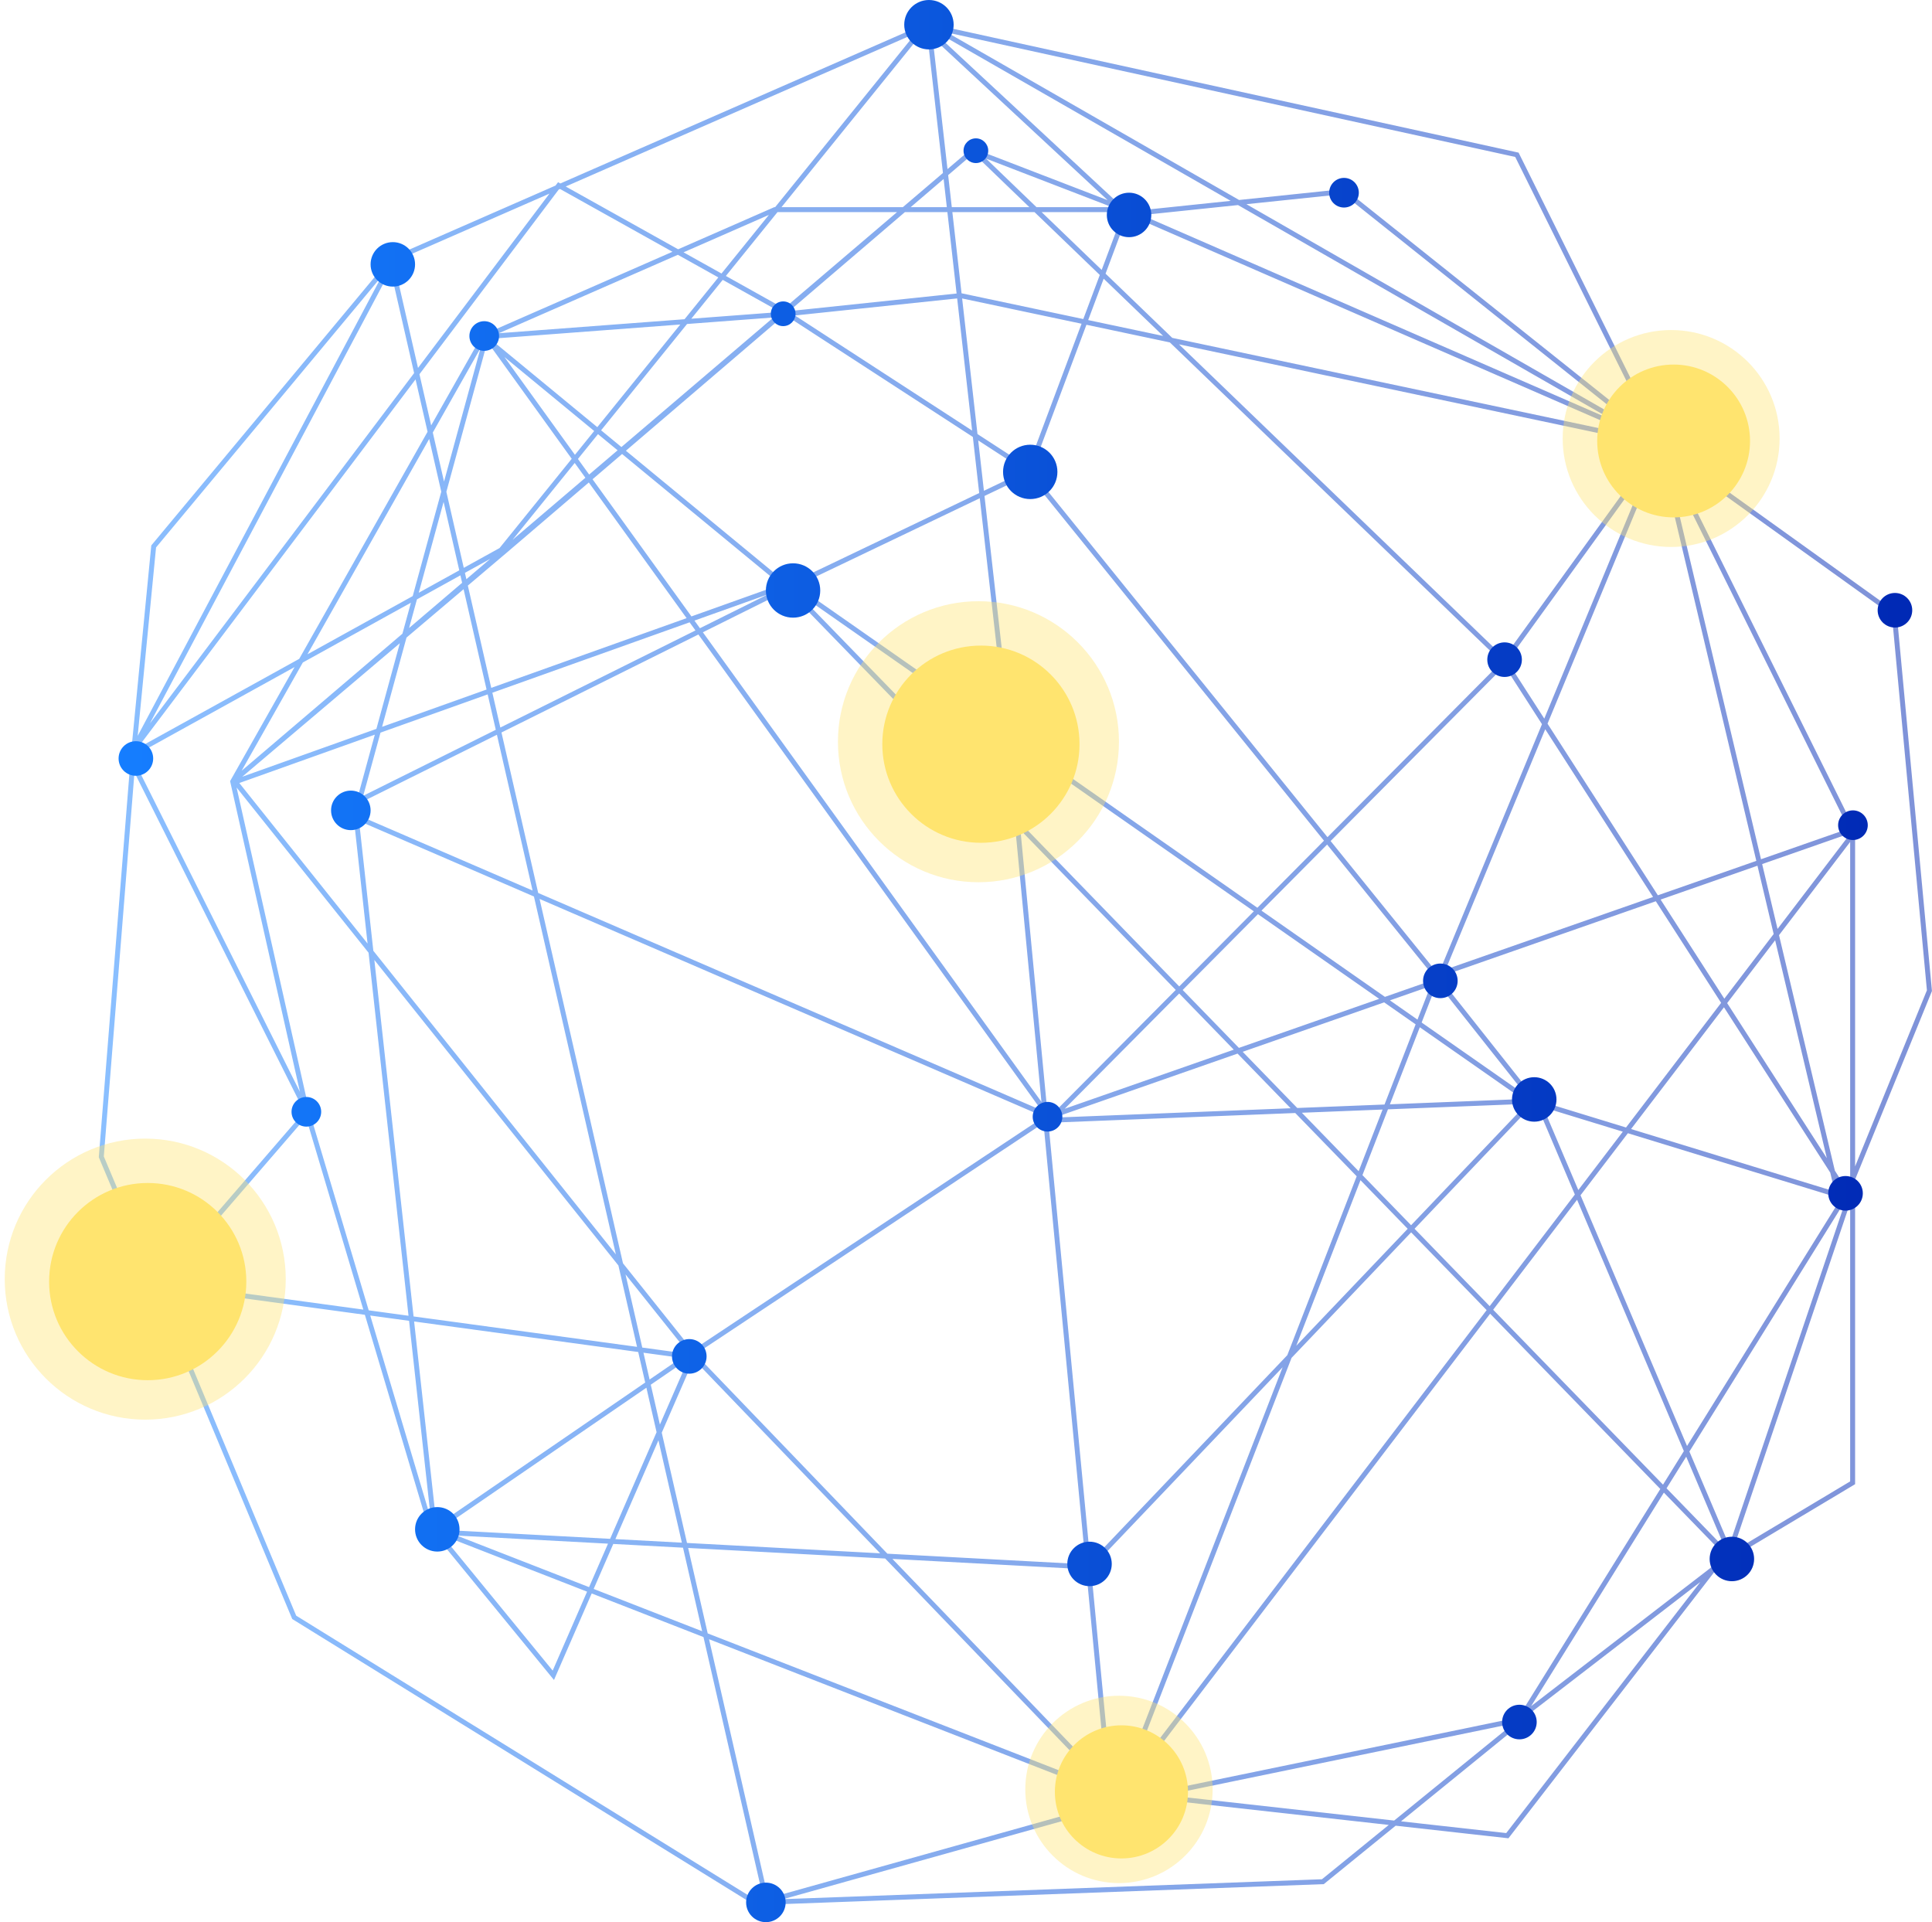 <?xml version="1.0" encoding="UTF-8"?>
<svg width="391px" height="389px" viewBox="0 0 391 389" version="1.1" xmlns="http://www.w3.org/2000/svg" xmlns:xlink="http://www.w3.org/1999/xlink">
    <!-- Generator: Sketch 51.3 (57544) - http://www.bohemiancoding.com/sketch -->
    <title>bg_particle</title>
    <desc>Created with Sketch.</desc>
    <defs>
        <linearGradient x1="97.067%" y1="50.12%" x2="0%" y2="54.086%" id="linearGradient-1">
            <stop stop-color="#0028B4" stop-opacity="0.5" offset="0%"></stop>
            <stop stop-color="#157EFF" stop-opacity="0.498" offset="100%"></stop>
        </linearGradient>
        <linearGradient x1="100%" y1="54.086%" x2="0%" y2="54.086%" id="linearGradient-2">
            <stop stop-color="#0028B4" offset="0%"></stop>
            <stop stop-color="#157EFF" offset="100%"></stop>
        </linearGradient>
    </defs>
    <g id="页面" stroke="none" stroke-width="1" fill="none" fill-rule="evenodd">
        <g id="Artboard-2" transform="translate(-1223, -3787)" fill-rule="nonzero">
            <g id="bg_particle" transform="translate(1223, 3787)">
                <path d="M137.213,51.007 L113.369,37.688 L112.749,37.96 L84.349,75.618 L79.227,53.245 L27.124,151.391 L27.112,151.513 L84.349,75.618 L87.06,87.459 L60.92,133.706 L83.954,120.966 L81.887,128.524 L47.617,157.733 L81.825,128.75 L72.734,161.989 L100.912,147.967 L99.058,139.867 L47.606,158.23 L125.617,255.883 L108.491,181.073 L72.074,165.35 L83.243,266.858 L74.231,265.631 L62.148,225.12 L62.142,225.093 L62.182,225.046 L62.089,224.859 L47.096,158.161 L60.92,133.706 L27.021,152.453 L26.858,154.506 L62.089,224.859 L62.142,225.093 L32.095,259.896 L74.231,265.631 L87.457,309.977 L88.038,309.579 L89.362,310.095 L88.243,310.035 L111.984,339.04 L119.481,321.838 L142.798,330.93 L155.124,384.773 L227.162,364.611 L232.844,363.438 L226.981,362.784 L226.446,363.484 L226.729,362.756 L225.209,362.586 L225.943,363.349 L142.798,330.93 L131.141,280.011 L139.211,274.475 L140.07,274.592 L119.481,321.838 L89.362,310.095 L179.369,314.918 L224.551,361.901 L220.269,317.109 L179.369,314.918 L140.429,274.425 L140.031,273.927 L211.6,226.407 L211.518,225.555 L108.491,181.073 L100.912,147.967 L141.498,127.772 L119.248,96.91 L125.893,91.226 L158.97,118.485 L99.058,139.867 L94.127,118.327 L102.516,111.219 L119.248,96.91 L119.145,96.768 L94.081,118.13 L93.519,115.676 L101.43,111.301 L116.333,92.866 L99.419,69.408 L98.306,68.49 L89.82,99.516 L87.06,87.459 L97.967,68.164 L98.073,68.156 L137.213,51.007 Z M157.108,42.43 L182.898,42.43 L191.362,35.216 L188.089,6.318 L226.411,41.909 L227.764,42.43 L226.972,42.43 L227.778,43.178 L227.952,42.713 L229.145,43.233 L250.658,40.986 L188.653,5.406 L187.62,5.18 L187.004,5.449 L157.108,42.43 Z M182.947,42.43 L192.179,42.43 L191.363,35.231 L182.947,42.43 Z M120.952,87.153 L116.333,92.866 L119.145,96.768 L125.769,91.123 L120.952,87.153 Z M373.733,241.556 L374.937,238.606 L374.937,168.907 L359.497,189.139 L370.873,237.106 L373.733,241.556 Z M159.432,118.865 L158.516,119.303 L141.498,127.772 L211.445,224.788 L205.883,166.6 L159.927,119.274 L159.432,118.865 Z M336.648,301.264 L307.986,347.367 L306.992,348.134 L232.844,363.438 L282.301,368.958 L307.1,348.793 L307.986,347.367 L346.893,317.386 L349.291,314.284 L336.648,301.264 Z M348.934,202.98 L359.497,189.139 L356.036,174.544 L335.311,181.789 L348.934,202.98 Z M301.529,265.098 L285.583,248.677 L260.955,274.528 L226.729,362.756 L226.981,362.784 L301.529,265.098 Z M262.338,224.739 L212.825,226.702 L212.33,226.016 L212.032,226.12 L211.6,226.407 L220.269,317.109 L220.381,317.115 L260.955,274.528 L275.151,237.933 L262.338,224.739 Z M250.595,212.645 L238.65,200.344 L213.594,225.574 L250.595,212.645 Z M223.161,55.514 L236.999,68.837 L335.524,89.684 L334.726,89.226 L229.145,43.233 L227.969,43.356 L227.778,43.178 L223.161,55.514 Z M304.466,133.809 L312.629,146.506 L335.923,90.276 L304.466,133.809 Z M346.893,317.386 L305.055,371.497 L282.301,368.958 L267.724,380.81 L155.168,384.966 L155.124,384.773 L153.271,385.291 L59.541,327.309 L31.1,259.252 L20.502,234.118 L26.858,154.506 L26.184,153.161 L26.368,152.815 L25.96,153.04 L26.934,151.749 L27.124,151.391 L31.1,110.585 L79.387,52.566 L112.749,37.96 L113.077,37.525 L113.369,37.688 L187.004,5.449 L187.551,4.773 L188.653,5.406 L306.992,31.325 L336.391,90.524 L383.362,124.218 L390.48,200.486 L374.937,238.606 L374.937,241.048 L374.937,300.083 L349.97,315.015 L346.893,317.386 Z M356.036,174.544 L374.851,167.967 L336.391,90.524 L336.052,90.28 L356.036,174.544 Z M336.019,90.143 L336.108,90.019 L335.971,89.941 L336.019,90.143 Z M335.931,89.77 L336.016,89.788 L335.899,89.737 L335.928,89.761 Z M27.021,152.453 L27.024,152.419 L27.112,151.513 L26.934,151.749 L26.368,152.815 L27.021,152.453 Z M374.851,167.967 L374.937,168.14 L374.937,168.907 L375.946,167.584 L374.851,167.967 Z M125.617,255.883 L131.141,280.011 L88.038,309.579 L87.939,309.54 L83.243,266.858 L139.211,274.475 L139.366,274.369 L140.031,273.927 L125.617,255.883 Z M89.82,99.516 L93.519,115.676 L83.954,120.966 L89.82,99.516 Z M94.127,118.327 L81.825,128.75 L81.887,128.524 L94.081,118.13 L94.127,118.327 Z M72.074,165.35 L68.811,163.941 L72.734,161.989 L72,164.674 L72.074,165.35 Z M336.052,90.28 L336.019,90.143 L335.965,90.218 L336.052,90.28 Z M335.971,89.941 L335.931,89.77 L335.524,89.684 L335.971,89.941 Z M335.899,89.737 L272,38.757 L250.658,40.986 L334.726,89.226 L335.899,89.737 Z M211.445,224.788 L211.518,225.555 L212.214,225.855 L212.33,226.016 L212.472,225.966 L212.214,225.855 L211.445,224.788 Z M191.363,35.231 L197.059,30.36 L191.362,35.216 L191.363,35.231 Z M224.551,361.901 L224.61,362.519 L225.209,362.586 L224.551,361.901 Z M213.594,225.574 L212.472,225.966 L212.985,226.188 L213.594,225.574 Z M335.965,90.218 L335.951,90.208 L335.923,90.276 L335.965,90.218 Z M137.213,51.007 L158.516,62.907 L158.719,63.038 L158.017,63.636 L138.792,65.086 L157.108,42.43 L156.789,42.43 L137.213,51.007 Z M226.972,42.43 L192.179,42.43 L194.151,59.845 L159.426,63.497 L197.355,88.133 L198.707,100.075 L160.234,118.482 L159.809,118.185 L158.97,118.485 L159.432,118.865 L160.234,118.482 L204.221,149.213 L205.883,166.6 L238.65,200.344 L254.526,184.358 L204.221,149.213 L203.942,146.3 L198.707,100.075 L208.261,95.505 L268.618,170.168 L254.526,184.358 L280.205,202.298 L250.595,212.645 L262.338,224.739 L280.549,224.016 L275.151,237.933 L285.583,248.677 L310.328,222.704 L291.139,198.477 L291.423,198.378 L291.236,198.146 L291.696,197.035 L335.311,181.789 L312.629,146.506 L291.696,197.035 L290.909,197.31 L290.796,197.602 L268.618,170.168 L303.774,134.768 L304.466,133.809 L304.444,133.775 L236.999,68.837 L194.384,59.82 L194.151,59.845 L197.355,88.133 L208.295,95.238 L223.161,55.514 L197.436,30.746 L226.411,41.909 L226.972,42.43 Z M182.898,42.43 L158.719,63.038 L158.794,63.087 L182.947,42.43 L182.898,42.43 Z M99.419,69.408 L120.952,87.153 L138.792,65.086 L98.494,68.124 L99.419,69.408 Z M125.769,91.123 L125.893,91.226 L158.164,63.625 L158.017,63.636 L125.769,91.123 Z M373.733,241.556 L373.673,241.705 L341.34,293.715 L319.294,241.819 L329.262,228.757 L372,241.86 L370.873,237.106 L348.934,202.98 L329.262,228.757 L311.421,223.287 L319.294,241.819 L301.529,265.098 L336.648,301.264 L341.34,293.715 L349.799,313.627 L349.291,314.284 L349.8,314.808 L374.264,242.381 L373.733,241.556 Z M98.073,68.156 L97.96,68.205 L98.306,68.49 L98.404,68.131 L98.073,68.156 Z M158.164,63.625 L158.323,63.613 L159.426,63.497 L158.794,63.087 L158.164,63.625 Z M98.494,68.124 L98.43,68.035 L98.404,68.131 L98.494,68.124 Z M291.139,198.477 L290.35,198.753 L290.796,197.602 L291.236,198.146 L291.113,198.444 L291.139,198.477 Z M208.295,95.238 L208.516,95.382 L208.261,95.505 L208.216,95.449 L208.295,95.238 Z M290.35,198.753 L287.105,207.118 L280.205,202.298 L290.35,198.753 Z M280.549,224.016 L287.105,207.118 L309.64,222.862 L280.549,224.016 Z" id="Combined-Shape" stroke="url(#linearGradient-1)"></path>
                <path d="M188,10 C185.239,10 183,7.761 183,5 C183,2.239 185.239,0 188,0 C190.761,0 193,2.239 193,5 C193,7.761 190.761,10 188,10 Z M197.5,33 C196.119,33 195,31.881 195,30.5 C195,29.119 196.119,28 197.5,28 C198.881,28 200,29.119 200,30.5 C200,31.881 198.881,33 197.5,33 Z M208.5,101 C205.462,101 203,98.538 203,95.5 C203,92.462 205.462,90 208.5,90 C211.538,90 214,92.462 214,95.5 C214,98.538 211.538,101 208.5,101 Z M228.5,48 C226.015,48 224,45.985 224,43.5 C224,41.015 226.015,39 228.5,39 C230.985,39 233,41.015 233,43.5 C233,45.985 230.985,48 228.5,48 Z M79.5,58 C77.015,58 75,55.985 75,53.5 C75,51.015 77.015,49 79.5,49 C81.985,49 84,51.015 84,53.5 C84,55.985 81.985,58 79.5,58 Z M98,71 C96.343,71 95,69.657 95,68 C95,66.343 96.343,65 98,65 C99.657,65 101,66.343 101,68 C101,69.657 99.657,71 98,71 Z M71,168 C68.791,168 67,166.209 67,164 C67,161.791 68.791,160 71,160 C73.209,160 75,161.791 75,164 C75,166.209 73.209,168 71,168 Z M27.5,157 C25.567,157 24,155.433 24,153.5 C24,151.567 25.567,150 27.5,150 C29.433,150 31,151.567 31,153.5 C31,155.433 29.433,157 27.5,157 Z M212,229 C210.343,229 209,227.657 209,226 C209,224.343 210.343,223 212,223 C213.657,223 215,224.343 215,226 C215,227.657 213.657,229 212,229 Z M62,228 C60.343,228 59,226.657 59,225 C59,223.343 60.343,222 62,222 C63.657,222 65,223.343 65,225 C65,226.657 63.657,228 62,228 Z M139.5,278 C137.567,278 136,276.433 136,274.5 C136,272.567 137.567,271 139.5,271 C141.433,271 143,272.567 143,274.5 C143,276.433 141.433,278 139.5,278 Z M220.5,321 C218.015,321 216,318.985 216,316.5 C216,314.015 218.015,312 220.5,312 C222.985,312 225,314.015 225,316.5 C225,318.985 222.985,321 220.5,321 Z M310.5,227 C308.015,227 306,224.985 306,222.5 C306,220.015 308.015,218 310.5,218 C312.985,218 315,220.015 315,222.5 C315,224.985 312.985,227 310.5,227 Z M350.5,320 C348.015,320 346,317.985 346,315.5 C346,313.015 348.015,311 350.5,311 C352.985,311 355,313.015 355,315.5 C355,317.985 352.985,320 350.5,320 Z M307.5,352 C305.567,352 304,350.433 304,348.5 C304,346.567 305.567,345 307.5,345 C309.433,345 311,346.567 311,348.5 C311,350.433 309.433,352 307.5,352 Z M304.5,137 C302.567,137 301,135.433 301,133.5 C301,131.567 302.567,130 304.5,130 C306.433,130 308,131.567 308,133.5 C308,135.433 306.433,137 304.5,137 Z M272,42 C270.343,42 269,40.657 269,39 C269,37.343 270.343,36 272,36 C273.657,36 275,37.343 275,39 C275,40.657 273.657,42 272,42 Z M158.5,66 C157.119,66 156,64.881 156,63.5 C156,62.119 157.119,61 158.5,61 C159.881,61 161,62.119 161,63.5 C161,64.881 159.881,66 158.5,66 Z M291.5,202 C289.567,202 288,200.433 288,198.5 C288,196.567 289.567,195 291.5,195 C293.433,195 295,196.567 295,198.5 C295,200.433 293.433,202 291.5,202 Z M383.5,127 C381.567,127 380,125.433 380,123.5 C380,121.567 381.567,120 383.5,120 C385.433,120 387,121.567 387,123.5 C387,125.433 385.433,127 383.5,127 Z M373.5,245 C371.567,245 370,243.433 370,241.5 C370,239.567 371.567,238 373.5,238 C375.433,238 377,239.567 377,241.5 C377,243.433 375.433,245 373.5,245 Z M375,170 C373.343,170 372,168.657 372,167 C372,165.343 373.343,164 375,164 C376.657,164 378,165.343 378,167 C378,168.657 376.657,170 375,170 Z M155,389 C152.791,389 151,387.209 151,385 C151,382.791 152.791,381 155,381 C157.209,381 159,382.791 159,385 C159,387.209 157.209,389 155,389 Z M88.5,314 C86.015,314 84,311.985 84,309.5 C84,307.015 86.015,305 88.5,305 C90.985,305 93,307.015 93,309.5 C93,311.985 90.985,314 88.5,314 Z M160.5,125 C157.462,125 155,122.538 155,119.5 C155,116.462 157.462,114 160.5,114 C163.538,114 166,116.462 166,119.5 C166,122.538 163.538,125 160.5,125 Z" id="Combined-Shape" fill="url(#linearGradient-2)"></path>
                <g id="Group-22" transform="translate(0.958, 230.428)" fill="#FFE46F">
                    <circle id="Oval-4" opacity="0.395" cx="28.437" cy="28.437" r="28.437"></circle>
                    <circle id="Oval-4" cx="28.936" cy="28.936" r="19.956"></circle>
                </g>
                <g id="Group-22" transform="translate(169.583, 121.67)" fill="#FFE46F">
                    <circle id="Oval-4" opacity="0.395" cx="28.437" cy="28.437" r="28.437"></circle>
                    <circle id="Oval-4" cx="28.936" cy="28.936" r="19.956"></circle>
                </g>
                <g id="Group-22" transform="translate(316.257, 66.792)" fill="#FFE46F">
                    <circle id="Oval-4" opacity="0.395" cx="21.951" cy="21.951" r="21.951"></circle>
                    <circle id="Oval-4" cx="22.45" cy="22.45" r="15.466"></circle>
                </g>
                <g id="Group-22" transform="translate(207.499, 343.177)" fill="#FFE46F">
                    <circle id="Oval-4" opacity="0.395" cx="18.958" cy="18.958" r="18.958"></circle>
                    <circle id="Oval-4" cx="19.457" cy="19.457" r="13.47"></circle>
                </g>
            </g>
        </g>
    </g>
</svg>